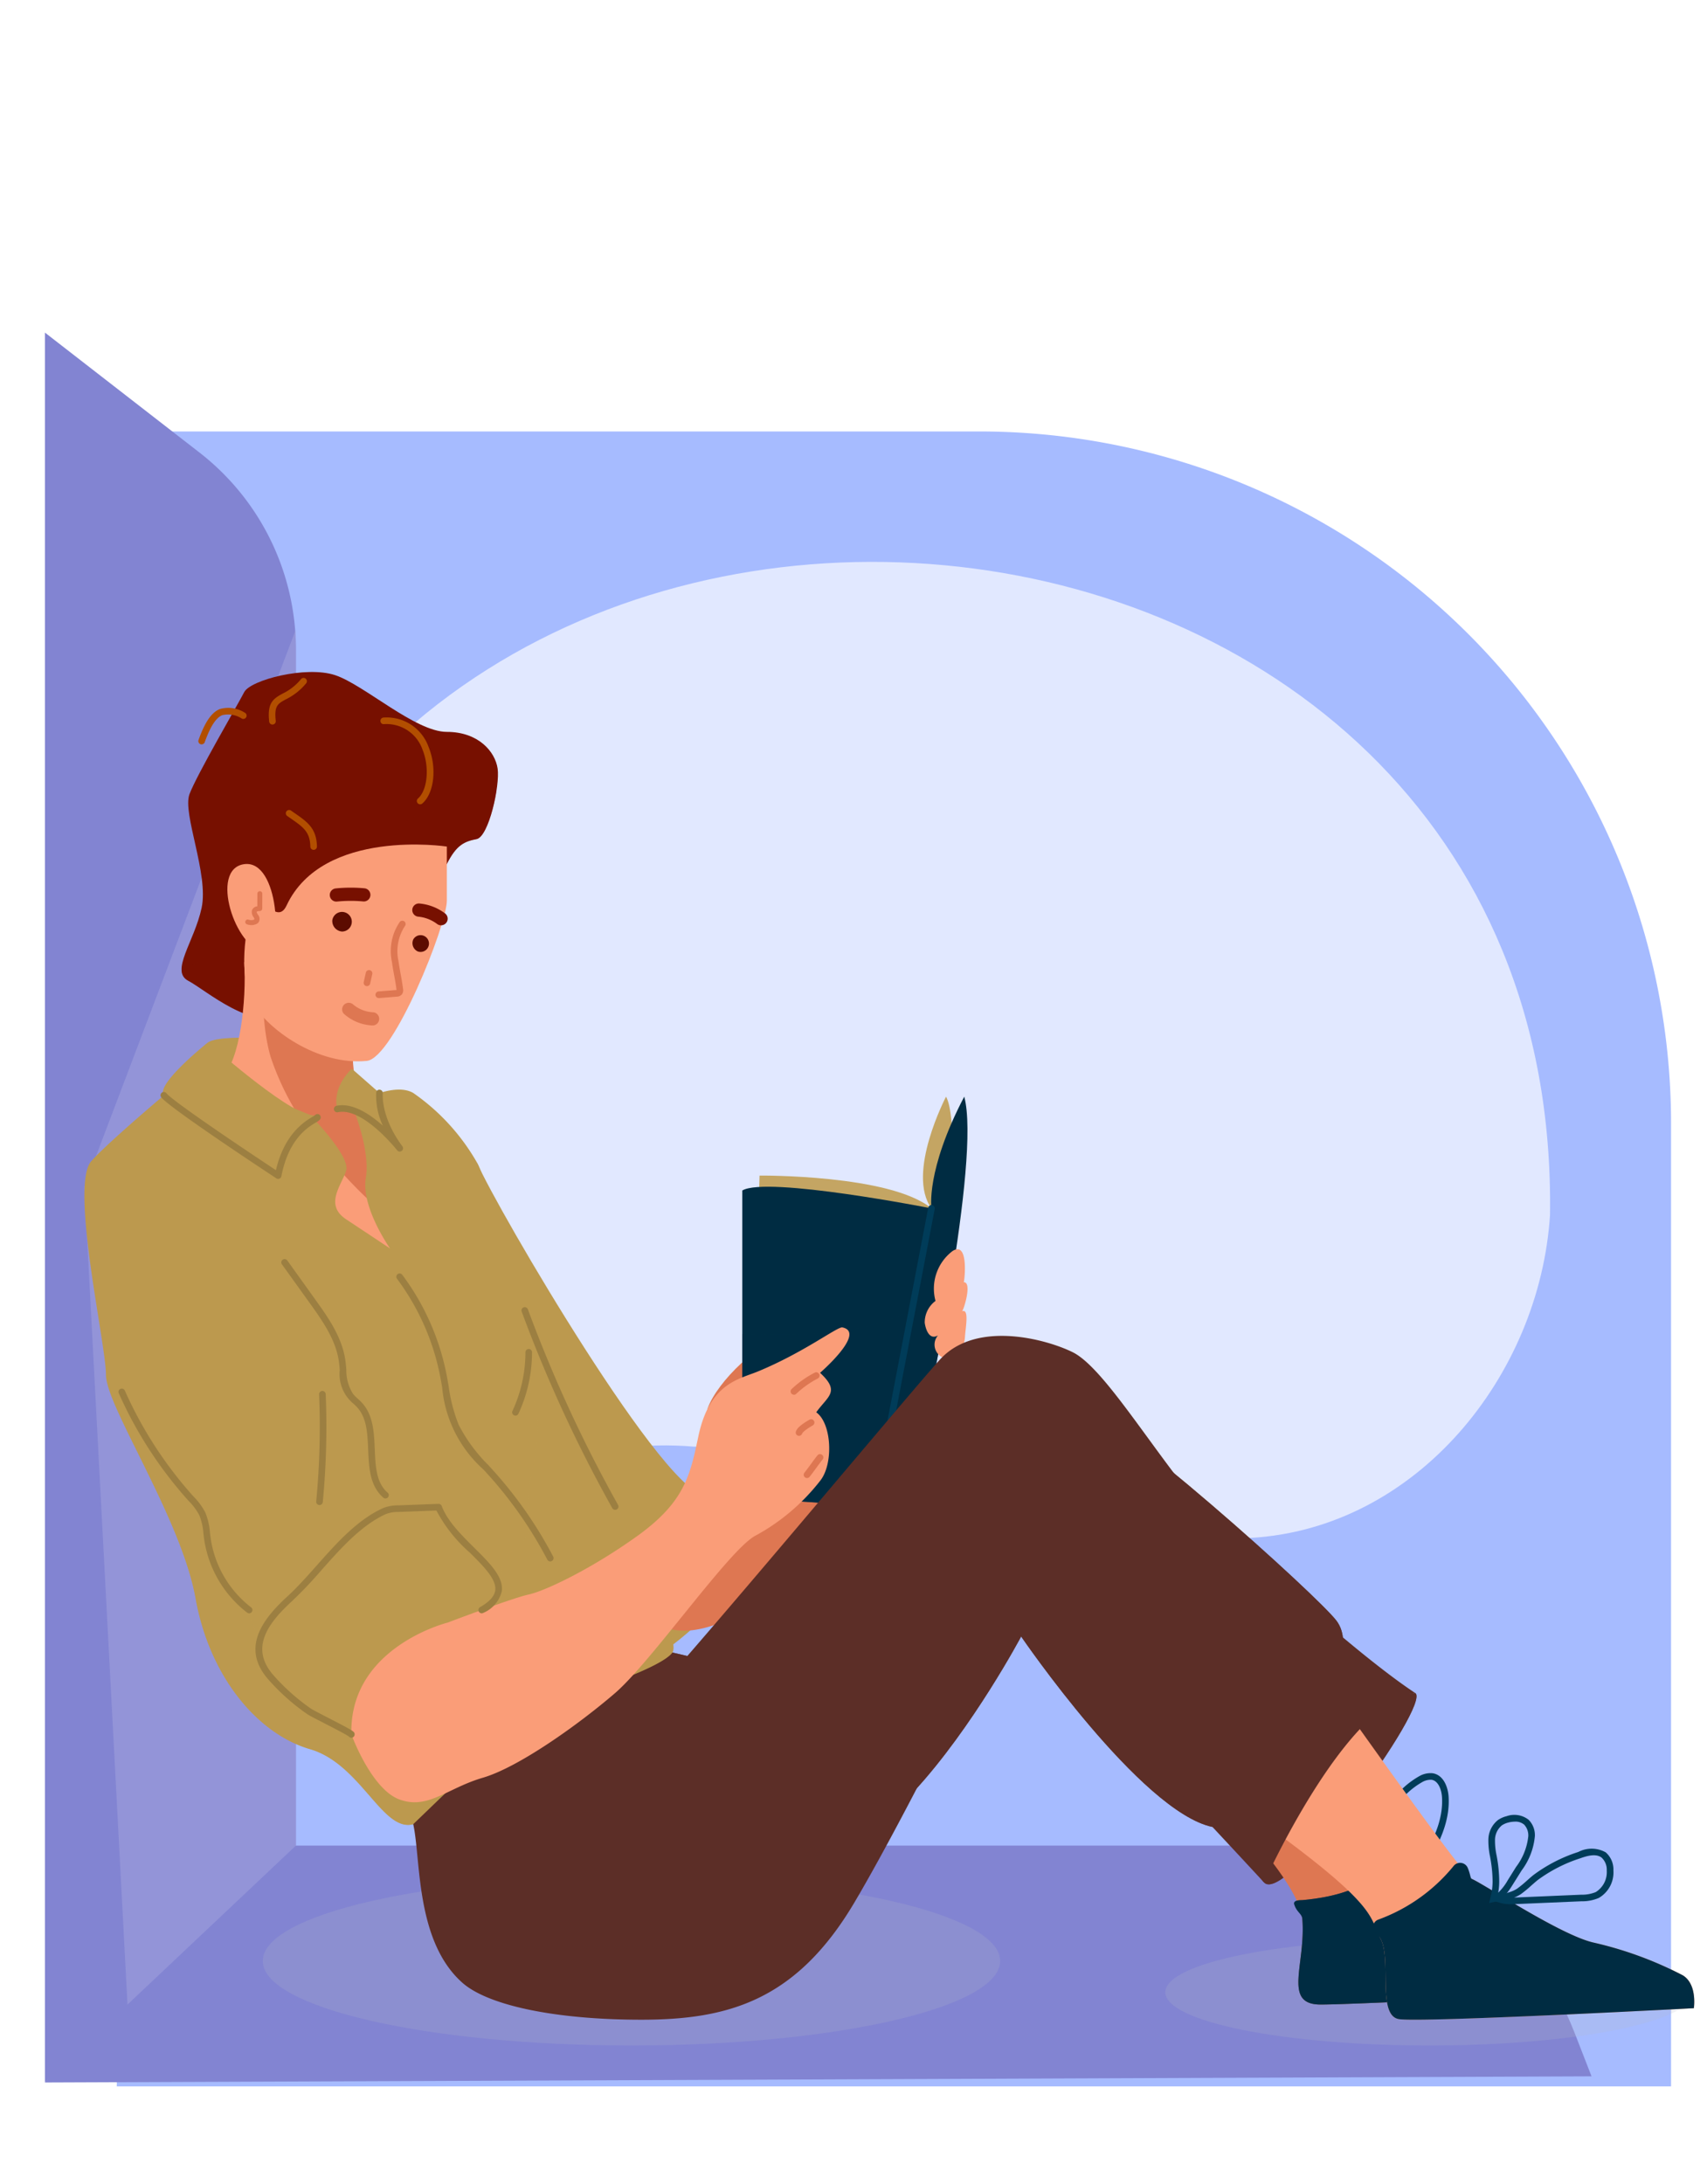 <svg xmlns="http://www.w3.org/2000/svg" xmlns:xlink="http://www.w3.org/1999/xlink" width="190" height="243" viewBox="0 0 190 243">
  <defs>
    <clipPath id="clip-path">
      <rect id="Rectángulo_35966" data-name="Rectángulo 35966" width="172.149" height="26.355" fill="#8284d2"/>
    </clipPath>
    <clipPath id="clip-path-2">
      <rect id="Rectángulo_35967" data-name="Rectángulo 35967" width="27.936" height="194.679" fill="#8284d2"/>
    </clipPath>
    <clipPath id="clip-path-3">
      <rect id="Rectángulo_35968" data-name="Rectángulo 35968" width="23.543" height="153" fill="#acade1"/>
    </clipPath>
    <clipPath id="clip-path-4">
      <rect id="Rectángulo_35969" data-name="Rectángulo 35969" width="82.079" height="18.813" fill="none"/>
    </clipPath>
    <clipPath id="clip-path-5">
      <rect id="Rectángulo_35970" data-name="Rectángulo 35970" width="58.779" height="11.855" fill="none"/>
    </clipPath>
    <clipPath id="clip-path-6">
      <rect id="Rectángulo_35971" data-name="Rectángulo 35971" width="8.516" height="24.905" fill="none"/>
    </clipPath>
    <clipPath id="clip-path-7">
      <rect id="Rectángulo_35972" data-name="Rectángulo 35972" width="18.888" height="21.846" fill="none"/>
    </clipPath>
    <clipPath id="clip-path-8">
      <rect id="Rectángulo_35973" data-name="Rectángulo 35973" width="17.8" height="21.29" fill="none"/>
    </clipPath>
    <clipPath id="clip-path-9">
      <rect id="Rectángulo_35974" data-name="Rectángulo 35974" width="95.757" height="54.245" fill="none"/>
    </clipPath>
    <clipPath id="clip-path-10">
      <rect id="Rectángulo_35975" data-name="Rectángulo 35975" width="33.106" height="16.123" fill="none"/>
    </clipPath>
    <clipPath id="clip-path-11">
      <rect id="Rectángulo_35976" data-name="Rectángulo 35976" width="35.039" height="25.374" fill="none"/>
    </clipPath>
    <clipPath id="clip-path-12">
      <rect id="Rectángulo_35977" data-name="Rectángulo 35977" width="58.903" height="55.144" fill="none"/>
    </clipPath>
    <clipPath id="clip-path-13">
      <rect id="Rectángulo_35978" data-name="Rectángulo 35978" width="2.308" height="8.204" fill="none"/>
    </clipPath>
  </defs>
  <g id="Grupo_88142" data-name="Grupo 88142" transform="translate(-600 -1501)">
    <g id="Grupo_88121" data-name="Grupo 88121">
      <g id="Grupo_87694" data-name="Grupo 87694" transform="translate(1 594.638)">
        <path id="Rectángulo_34436" data-name="Rectángulo 34436" d="M0,0H96a77,77,0,0,1,77,77V184.116a0,0,0,0,1,0,0H0a0,0,0,0,1,0,0V0A0,0,0,0,1,0,0Z" transform="translate(612 954.362)" fill="#a6bbff"/>
        <g id="Grupo_87372" data-name="Grupo 87372" transform="translate(618.834 955.577)">
          <path id="Trazado_114646" data-name="Trazado 114646" d="M151.4,72.681c-1.152,17.828-14.827,34.849-33.347,35.905-21.272,1.63-40.8-10.036-61.986-10.159-10.8-.926-20.938,3.211-31.467,4.547C.823,103.846-2.8,75.9,1.635,57.886,20.34-27.038,152.7-15.484,151.4,72.681Z" transform="translate(1.291 13.295)" fill="#e1e8ff"/>
        </g>
      </g>
      <g id="Grupo_88120" data-name="Grupo 88120" transform="translate(7037.27 10800)">
        <g id="Grupo_88074" data-name="Grupo 88074" transform="translate(-6432.27 -9093.676)">
          <g id="Grupo_88073" data-name="Grupo 88073">
            <g id="Grupo_88072" data-name="Grupo 88072" clip-path="url(#clip-path)">
              <path id="Trazado_124869" data-name="Trazado 124869" d="M0,278.031l22.615-26.355h120.71c11.512,0,22.006,8.152,26.993,20.97l1.83,4.7Z" transform="translate(0 -251.676)" fill="#8284d2"/>
            </g>
          </g>
        </g>
        <g id="Grupo_88077" data-name="Grupo 88077" transform="translate(-6432.27 -9262)">
          <g id="Grupo_88076" data-name="Grupo 88076">
            <g id="Grupo_88075" data-name="Grupo 88075" clip-path="url(#clip-path-2)">
              <path id="Trazado_124870" data-name="Trazado 124870" d="M0,0,17.2,13.343a27.741,27.741,0,0,1,10.738,21.92V168.324L0,194.679Z" fill="#8284d2"/>
            </g>
          </g>
        </g>
        <g id="Grupo_88080" data-name="Grupo 88080" transform="translate(-6427.876 -9228.992)" opacity="0.4">
          <g id="Grupo_88079" data-name="Grupo 88079">
            <g id="Grupo_88078" data-name="Grupo 88078" clip-path="url(#clip-path-3)">
              <path id="Trazado_124871" data-name="Trazado 124871" d="M6.569,111.37,30.112,49.354V184.67L11.366,202.354Z" transform="translate(-6.569 -49.354)" fill="#acade1"/>
            </g>
          </g>
        </g>
        <g id="Grupo_88083" data-name="Grupo 88083" transform="translate(-6408.023 -9090.245)" opacity="0.2" style="mix-blend-mode: multiply;isolation: isolate">
          <g id="Grupo_88082" data-name="Grupo 88082">
            <g id="Grupo_88081" data-name="Grupo 88081" clip-path="url(#clip-path-4)">
              <path id="Trazado_124872" data-name="Trazado 124872" d="M36.253,266.211c0-5.2,18.374-9.406,41.04-9.406s41.04,4.211,41.04,9.406-18.374,9.406-41.04,9.406-41.04-4.212-41.04-9.406" transform="translate(-36.253 -256.805)" fill="#b3b8c7"/>
            </g>
          </g>
        </g>
        <g id="Grupo_88086" data-name="Grupo 88086" transform="translate(-6307.566 -9083.289)" opacity="0.2" style="mix-blend-mode: multiply;isolation: isolate">
          <g id="Grupo_88085" data-name="Grupo 88085">
            <g id="Grupo_88084" data-name="Grupo 88084" clip-path="url(#clip-path-5)">
              <path id="Trazado_124873" data-name="Trazado 124873" d="M186.455,273.135c0-3.274,13.158-5.928,29.389-5.928s29.39,2.654,29.39,5.928-13.158,5.928-29.39,5.928-29.389-2.654-29.389-5.928" transform="translate(-186.455 -267.207)" fill="#b3b8c7"/>
            </g>
          </g>
        </g>
        <path id="Trazado_124874" data-name="Trazado 124874" d="M222.627,255.754a.513.513,0,0,1-.183-.035c-.671-.251-.861-1.487-.961-3.535-.01-.2-.018-.367-.028-.475a18.561,18.561,0,0,1,.07-4.477,9.481,9.481,0,0,1,4.786-7.291,2.494,2.494,0,0,1,1.459-.312c1.207.186,1.713,1.529,1.779,2.622.135,2.245-.635,4.6-2.424,7.422-.076.121-.213.348-.391.646-2.648,4.407-3.527,5.436-4.106,5.436m-.376-8.412a17.856,17.856,0,0,0-.064,4.3c.01.116.02.292.03.507.1,1.966.28,2.641.435,2.834.463-.306,1.623-2,3.45-5.042.183-.305.324-.538.4-.661,1.7-2.683,2.436-4.9,2.311-6.984-.053-.886-.433-1.829-1.158-1.941a1.864,1.864,0,0,0-1.024.246,8.755,8.755,0,0,0-4.383,6.742" transform="translate(-6505.58 -9341.354)" fill="#003c59"/>
        <path id="Trazado_124875" data-name="Trazado 124875" d="M71.979,138.205c2.078,4.877,21.336,37.847,25.6,36.9s4.806,5.9,2.641,10.027-20.178,20.109-24.283,5.537-3.959-52.467-3.959-52.467" transform="translate(-6456.108 -9307.771)" fill="#bc994e"/>
        <path id="Trazado_124876" data-name="Trazado 124876" d="M106.117,185.019c6.415-2.02,19.731-13.537,21.96-16.356s3.818,6.092-1.346,14.087-20.653,21.271-26.462,16.246-.568-11.956,5.847-13.976" transform="translate(-6464.646 -9317.682)" fill="#de7752"/>
        <path id="Trazado_124877" data-name="Trazado 124877" d="M110.275,174.5c1.136-3.073,5.68-7.428,9.61-8.747s1.255,2.483-1.583,6.849-3.783,6.872-6.081,6.295-1.946-4.4-1.946-4.4" transform="translate(-6468.785 -9316.808)" fill="#de7752"/>
        <path id="Trazado_124878" data-name="Trazado 124878" d="M137.64,143.874l-6.351,33.169-13.646-6.43.863-30.388s14.54-.134,19.134,3.649" transform="translate(-6471.231 -9308.441)" fill="#c4a563"/>
        <path id="Trazado_124879" data-name="Trazado 124879" d="M146.019,127.093s-4.463,8.532-1.621,12.432c-1.2,6.275-6.351,33.169-6.351,33.169l5.685-11.684s4.72-29.458,2.287-33.917" transform="translate(-6477.989 -9304.091)" fill="#c4a563"/>
        <path id="Trazado_124880" data-name="Trazado 124880" d="M148.045,127.093c1.892,7.027-4.314,35.689-4.314,35.689l-5.686,9.912,6.351-33.169s-.665-4.189,3.648-12.432" transform="translate(-6477.988 -9304.091)" fill="#002c42"/>
        <path id="Trazado_124881" data-name="Trazado 124881" d="M116.06,142.5v34.157l14.705,1,6.35-33.169s-18.353-3.611-21.056-1.99" transform="translate(-6470.707 -9309.055)" fill="#002c42"/>
        <g id="Grupo_88089" data-name="Grupo 88089" transform="translate(-6339.942 -9156.304)" opacity="0.5" style="mix-blend-mode: multiply;isolation: isolate">
          <g id="Grupo_88088" data-name="Grupo 88088">
            <g id="Grupo_88087" data-name="Grupo 88087" clip-path="url(#clip-path-6)">
              <path id="Trazado_124882" data-name="Trazado 124882" d="M142.7,160.854c-.155.086-.317.16-.475.241l-4.183,21.847,5.686-9.912s1.524-7.038,2.83-14.993a20.016,20.016,0,0,1-3.858,2.817" transform="translate(-138.046 -158.037)" fill="#002c42"/>
            </g>
          </g>
        </g>
        <g id="Grupo_88092" data-name="Grupo 88092" transform="translate(-6354.647 -9153.243)" opacity="0.5" style="mix-blend-mode: multiply;isolation: isolate">
          <g id="Grupo_88091" data-name="Grupo 88091">
            <g id="Grupo_88090" data-name="Grupo 88090" clip-path="url(#clip-path-7)">
              <path id="Trazado_124883" data-name="Trazado 124883" d="M116.06,165.262v18.193l14.705,1,4.183-21.847c-5.575,2.883-12.624,2.883-18.888,2.652" transform="translate(-116.06 -162.611)" fill="#002c42"/>
            </g>
          </g>
        </g>
        <path id="Trazado_124884" data-name="Trazado 124884" d="M149.494,152.692a5.247,5.247,0,0,0-1.882,5.536,2.981,2.981,0,0,0-1.2,2.434c.118.819.548,1.952,1.477,1.4a1.574,1.574,0,0,0,.876,2.573c1.318.08,2.058-1.283,2.125-2.39s.5-3.212-.337-2.858c.158.009,1.187-3.279.2-3.237.07,0,.627-4.7-1.259-3.461" transform="translate(-6480.754 -9312.5)" fill="#fa9d78"/>
        <path id="Trazado_124885" data-name="Trazado 124885" d="M27.127,117.812c1.824-1.2,12.206,0,12.206,0l-6.1,9.275Z" transform="translate(-6441.254 -9300.841)" fill="#bc994e"/>
        <path id="Trazado_124886" data-name="Trazado 124886" d="M219.311,226.294c1.824,1.216-14.406,23.686-16.823,21.08s.811-12.879,4.662-16.473,12.162-4.607,12.162-4.607" transform="translate(-6499.055 -9336.945)" fill="#5c2e27"/>
        <g id="Grupo_88095" data-name="Grupo 88095" transform="translate(-6297.401 -9110.651)" opacity="0.7" style="mix-blend-mode: multiply;isolation: isolate">
          <g id="Grupo_88094" data-name="Grupo 88094">
            <g id="Grupo_88093" data-name="Grupo 88093" clip-path="url(#clip-path-8)">
              <path id="Trazado_124887" data-name="Trazado 124887" d="M219.311,226.294c1.824,1.216-14.406,23.686-16.823,21.08s.811-12.879,4.662-16.473,12.162-4.607,12.162-4.607" transform="translate(-201.653 -226.294)" fill="#5c2e27"/>
            </g>
          </g>
        </g>
        <path id="Trazado_124888" data-name="Trazado 124888" d="M72.889,210.077,90.32,230.346s24.067-2.707,30.58-9.765,11.9-17.193,11.9-17.193,13.317,19.5,21.292,21.186c2.706-5.781,13.043-15.716,13.043-15.716s2.8-4.516.769-7.223-24.961-23.379-30.564-25.2c-12.209-3.977-41.116,29.257-41.116,29.257l-10.367-2.443Z" transform="translate(-6456.41 -9320.322)" fill="#5c2e27"/>
        <g id="Grupo_88098" data-name="Grupo 88098" transform="translate(-6383.52 -9144.222)" opacity="0.7" style="mix-blend-mode: multiply;isolation: isolate">
          <g id="Grupo_88097" data-name="Grupo 88097">
            <g id="Grupo_88096" data-name="Grupo 88096" clip-path="url(#clip-path-9)">
              <path id="Trazado_124889" data-name="Trazado 124889" d="M72.889,210.077,90.32,230.346s24.067-2.707,30.58-9.765,11.9-17.193,11.9-17.193,13.317,19.5,21.292,21.186c2.706-5.781,13.043-15.716,13.043-15.716s2.8-4.516.769-7.223-24.961-23.379-30.564-25.2c-12.209-3.977-41.116,29.257-41.116,29.257l-10.367-2.443Z" transform="translate(-72.889 -176.1)" fill="#5c2e27"/>
            </g>
          </g>
        </g>
        <path id="Trazado_124890" data-name="Trazado 124890" d="M189.251,228.78s12.98,12.162,13.386,17.229-2.23,9.527,2.027,9.527,29.981-1.344,29.981-1.344,1.031-3.318-1.807-4.534-10.547-1.864-15.082-4.894c-6.386-4.267-21.807-34.832-21.807-34.832Z" transform="translate(-6494.947 -9331.526)" fill="#de7752"/>
        <path id="Trazado_124891" data-name="Trazado 124891" d="M239.013,264.256c-2.838-1.216-10.547-1.864-15.082-4.894a23.281,23.281,0,0,1-4.785-5.35c-.118.128-.236.255-.356.377-2.787,2.787-6.15,3.778-9.958,4.125-.219.02-1.082-.035-.914.491.278.869.846,1.007.894,1.6.405,5.067-2.229,9.527,2.027,9.527s29.981-1.344,29.981-1.344,1.031-3.318-1.807-4.534" transform="translate(-6501.123 -9346.126)" fill="#002c42"/>
        <g id="Grupo_88101" data-name="Grupo 88101" transform="translate(-6293.226 -9092.114)" opacity="0.5" style="mix-blend-mode: multiply;isolation: isolate">
          <g id="Grupo_88100" data-name="Grupo 88100">
            <g id="Grupo_88099" data-name="Grupo 88099" clip-path="url(#clip-path-10)">
              <path id="Trazado_124892" data-name="Trazado 124892" d="M239.013,264.256c-2.838-1.216-10.547-1.864-15.082-4.894a23.281,23.281,0,0,1-4.785-5.35c-.118.128-.236.255-.356.377-2.787,2.787-6.15,3.778-9.958,4.125-.219.02-1.082-.035-.914.491.278.869.846,1.007.894,1.6.405,5.067-2.229,9.527,2.027,9.527s29.981-1.344,29.981-1.344,1.031-3.318-1.807-4.534" transform="translate(-207.896 -254.012)" fill="#002c42"/>
            </g>
          </g>
        </g>
        <path id="Trazado_124893" data-name="Trazado 124893" d="M193.515,200.13c4.256,5.338,26.553,37.566,27.971,38.174s9.932,6.284,13.58,7.094A41.442,41.442,0,0,1,245,249.046c1.621,1.013,1.216,3.648,1.216,3.648s-30.4,1.621-32.835,1.216-.811-6.689-2.027-8.918-.116-3.288-10.582-11.077c-20.632-15.355-7.255-33.786-7.255-33.786" transform="translate(-6494.947 -9328.281)" fill="#fa9d78"/>
        <path id="Trazado_124894" data-name="Trazado 124894" d="M255.523,267.068a41.42,41.42,0,0,0-9.932-3.648c-3.648-.811-12.161-6.486-13.58-7.094-.152-.066-.14-.5-.443-1.223a.924.924,0,0,0-1.6-.17,19.324,19.324,0,0,1-8.345,5.924.891.891,0,0,0-.292,1.51,2.27,2.27,0,0,1,.544.647c1.216,2.229-.405,8.513,2.027,8.918s32.835-1.216,32.835-1.216.405-2.635-1.216-3.648" transform="translate(-6505.471 -9346.303)" fill="#002c42"/>
        <path id="Trazado_124895" data-name="Trazado 124895" d="M52.267,77.815c1.081-2.142,1.959-2.5,3.311-2.768s2.613-5.943,2.343-7.835-2.14-4.092-5.653-4.092-9.189-5.229-12.432-6.31S30.4,57.35,29.711,58.7s-5.28,9.188-6.09,11.35,2.162,8.871,1.351,12.651-3.526,7.024-1.493,8.1,7.168,5.675,10.952,3.783S52.267,77.815,52.267,77.815" transform="translate(-6439.801 -9280.697)" fill="#771000"/>
        <g id="Grupo_88104" data-name="Grupo 88104" transform="translate(-6417.051 -9211.03)" opacity="0.4" style="mix-blend-mode: multiply;isolation: isolate">
          <g id="Grupo_88103" data-name="Grupo 88103">
            <g id="Grupo_88102" data-name="Grupo 88102" clip-path="url(#clip-path-11)">
              <path id="Trazado_124896" data-name="Trazado 124896" d="M57.781,76.215c-1.008.3-2,.647-3,.986-1.844.63-3.676,1.271-5.553,1.794a3.439,3.439,0,0,0-2.306,1.512l-.065.072c-.181.278-.364.555-.522.847-.141.239-.259.492-.385.74-.029.112-.128.4-.3.881a9.791,9.791,0,0,1-11.832,6.718,9.257,9.257,0,0,1-3.309-1.71,14.244,14.244,0,0,1-3.139,4.969,15.246,15.246,0,0,1-4.611,3.208,1.289,1.289,0,0,0,.728,1.118c2.034,1.081,7.168,5.675,10.952,3.783S52.272,84.358,52.272,84.358c1.081-2.142,1.96-2.5,3.311-2.768.949-.19,1.851-3.04,2.212-5.379l-.014,0" transform="translate(-22.756 -76.211)" fill="#771000"/>
            </g>
          </g>
        </g>
        <path id="Trazado_124897" data-name="Trazado 124897" d="M31.842,104.717c.275,4.352-.509,11.047-2.409,12.669s6.986,8.648,8.894,13.783,10.826,10.27,10.826,10.27-.811-18.917-2.7-20.269-3.783-5.4-1.351-9.729-13.257-6.723-13.257-6.723" transform="translate(-6441.93 -9296.681)" fill="#fa9d78"/>
        <path id="Trazado_124898" data-name="Trazado 124898" d="M37.114,115.205a30.322,30.322,0,0,0,4.773,8.951,47.509,47.509,0,0,0,7.207,7.976c.615.552,1.262,1.06,1.925,1.547-.428-5.394-1.151-11.749-2.218-12.511-1.891-1.351-3.783-5.4-1.351-9.729,1.956-3.478-7.417-5.9-11.164-6.723-.035,3.5-.122,7.117.829,10.488" transform="translate(-6444.28 -9296.681)" fill="#de7752"/>
        <path id="Trazado_124899" data-name="Trazado 124899" d="M46.8,109.232c3.006-.3,8.919-15.134,8.919-17.837V85.384s-13.783-2.1-17.837,6.552c-1.13,2.41-2.972-1.891-3.783.27s-1.621,7.567,0,10.54,7.3,7.027,12.7,6.486" transform="translate(-6443.252 -9290.204)" fill="#fa9d78"/>
        <path id="Trazado_124900" data-name="Trazado 124900" d="M34.522,98.165c2.062.157,1.641-10.294-2.287-9.753s-.956,9.507,2.287,9.753" transform="translate(-6442.324 -9291.274)" fill="#fa9d78"/>
        <path id="Trazado_124901" data-name="Trazado 124901" d="M60.255,73.681a.368.368,0,0,1-.242-.644c1.065-.932,1.3-3.471.509-5.433a4.244,4.244,0,0,0-4.3-2.841.351.351,0,0,1-.385-.349.367.367,0,0,1,.348-.385,4.953,4.953,0,0,1,5.021,3.3c.93,2.3.613,5.108-.706,6.262a.368.368,0,0,1-.242.091" transform="translate(-6450.761 -9283.202)" fill="#b24e00"/>
        <path id="Trazado_124902" data-name="Trazado 124902" d="M37.664,62.628A.367.367,0,0,1,37.3,62.3c-.229-2.071.425-2.537,1.513-3.125a6.025,6.025,0,0,0,2.039-1.611.368.368,0,0,1,.57.465,6.762,6.762,0,0,1-2.259,1.791c-.906.49-1.319.714-1.132,2.4a.368.368,0,0,1-.325.406l-.041,0" transform="translate(-6444.608 -9281.021)" fill="#b24e00"/>
        <path id="Trazado_124903" data-name="Trazado 124903" d="M25.9,66.473a.367.367,0,0,1-.346-.492c.713-1.989,1.437-3.047,2.348-3.431a3.425,3.425,0,0,1,2.788.39.367.367,0,0,1-.306.668,2.817,2.817,0,0,0-2.2-.381c-.694.293-1.312,1.247-1.941,3a.367.367,0,0,1-.346.243" transform="translate(-6440.725 -9282.66)" fill="#b24e00"/>
        <path id="Trazado_124904" data-name="Trazado 124904" d="M43.17,206.5c-3.428.931-5.811-6.7-11.494-8.352s-11.138-7.863-12.734-16.781S8.968,160.012,8.968,156.5s-4.054-21.08-1.622-23.782,11.6-10.27,11.6-10.27l12.734,5.134s4.539,4.595,4.023,6.216-2.456,3.783,0,5.405,4.888,3.242,4.888,3.242-3.243-4.594-2.7-7.837-1.549-8.107-1.549-8.107,4.552-2.7,6.834-1.352a23.757,23.757,0,0,1,7.147,7.838c1.351,2.7,5.268,17.034,7.363,21.708C58.7,156.968,73.6,185.1,72.016,187.389c-1.194,1.724-9.906,4.512-9.906,4.512S52.151,204.056,43.17,206.5" transform="translate(-6434.445 -9302.552)" fill="#bc994e"/>
        <g id="Grupo_88107" data-name="Grupo 88107" transform="translate(-6421.214 -9151.123)" opacity="0.5" style="mix-blend-mode: multiply;isolation: isolate">
          <g id="Grupo_88106" data-name="Grupo 88106">
            <g id="Grupo_88105" data-name="Grupo 88105" clip-path="url(#clip-path-12)">
              <path id="Trazado_124905" data-name="Trazado 124905" d="M60.978,169.046c-.478-1.067-.853-2.175-1.269-3.265a12.226,12.226,0,0,1-.484,3.949c-.292,1.756.585,3.377.926,5.068.761,3.769-1.126,7.613-.837,11.447a5.775,5.775,0,0,1-.037,2.2A4.528,4.528,0,0,1,57.2,190.6c-1.53.992-.229,3.963-1.463,5.294-.836.9-2.993,2.321-3.611,3.428,2.625,2.82,1.9,4.666-.217,8.28-2.3,3.935-8.131,5.837-12.093,3.171a3.157,3.157,0,0,1-.534-.409l-.217-.085c-.524-.21-1.059-.391-1.583-.6a15.474,15.474,0,0,1-7.292-5.492c-1.326-1.851-.877-4.483-1.953-6.489-.684-1.275-1.89-1.952-2.61-3.232a27.885,27.885,0,0,1-1.942-4.275c-.455-1.271-.577-2.657-.972-3.941-.031-.027-.054-.045-.094-.082-.426-.389-.831-.8-1.268-1.172-1.584-1.368-3.295-2.573-4.816-4,2.328,4.722,4.9,10.173,5.711,14.713,1.6,8.919,7.052,15.135,12.734,16.782s8.067,9.283,11.494,8.352c8.98-2.44,18.94-14.593,18.94-14.593s8.712-2.789,9.906-4.513C76.9,199.452,62,171.32,60.978,169.046" transform="translate(-16.529 -165.781)" fill="#bc994e"/>
            </g>
          </g>
        </g>
        <path id="Trazado_124906" data-name="Trazado 124906" d="M32.46,132.89s-11.747-7.725-12.721-8.93,4.905-5.885,4.905-5.885,8.527,7.586,11.357,8.059S33.79,126,32.46,132.89" transform="translate(-6438.771 -9301.105)" fill="#bc994e"/>
        <path id="Trazado_124907" data-name="Trazado 124907" d="M55.551,131.3s-3.925-5.018-6.959-4.367c-.608-2.524,1.627-4.484,1.627-4.484l3.076,2.7s-.311,2.7,2.257,6.15" transform="translate(-6448.328 -9302.553)" fill="#bc994e"/>
        <path id="Trazado_124908" data-name="Trazado 124908" d="M32.332,135.989a.362.362,0,0,1-.2-.06c-1.208-.795-11.823-7.792-12.805-9.006a.367.367,0,1,1,.571-.461c.736.91,8.655,6.226,12.188,8.557.945-4.058,3.2-5.417,4.078-5.942a2.131,2.131,0,0,0,.266-.17.361.361,0,0,1,.51-.047.374.374,0,0,1,.047.524,1.684,1.684,0,0,1-.445.322c-.911.548-3.046,1.833-3.848,5.986a.371.371,0,0,1-.219.269.364.364,0,0,1-.142.029" transform="translate(-6438.643 -9303.837)" fill="#9c7f41"/>
        <path id="Trazado_124909" data-name="Trazado 124909" d="M55.421,132.82a.364.364,0,0,1-.289-.141c-.038-.048-3.812-4.827-6.593-4.234a.367.367,0,1,1-.154-.718c1.742-.375,3.7.916,5.154,2.21a7.918,7.918,0,0,1-.739-3.676.359.359,0,0,1,.406-.322.368.368,0,0,1,.324.405c0,.025-.251,2.619,2.186,5.89a.367.367,0,0,1-.295.587" transform="translate(-6448.198 -9303.707)" fill="#9c7f41"/>
        <path id="Trazado_124910" data-name="Trazado 124910" d="M75.613,188.542a.368.368,0,0,1-.326-.2,45.8,45.8,0,0,0-6.36-9.2c-.243-.272-.49-.542-.736-.814a13.91,13.91,0,0,1-4.607-9.142c-.086-.5-.173-1-.274-1.491a26.65,26.65,0,0,0-4.755-10.6.367.367,0,1,1,.589-.44,27.4,27.4,0,0,1,4.887,10.9c.1.5.189,1.006.278,1.512a17.921,17.921,0,0,0,1.118,4.289,17.954,17.954,0,0,0,3.309,4.484c.248.274.5.546.741.821A46.5,46.5,0,0,1,75.939,188a.367.367,0,0,1-.326.538" transform="translate(-6451.638 -9313.832)" fill="#9c7f41"/>
        <path id="Trazado_124911" data-name="Trazado 124911" d="M89.737,184.657a.368.368,0,0,1-.321-.188A154.318,154.318,0,0,1,79.331,162.6a.367.367,0,0,1,.689-.253A153.524,153.524,0,0,0,90.058,184.11a.368.368,0,0,1-.321.546" transform="translate(-6458.535 -9315.687)" fill="#9c7f41"/>
        <path id="Trazado_124912" data-name="Trazado 124912" d="M45.514,188.743h-.036a.368.368,0,0,1-.33-.4,87.21,87.21,0,0,0,.322-11.913.369.369,0,0,1,.352-.383.38.38,0,0,1,.383.352,87.921,87.921,0,0,1-.325,12.013.368.368,0,0,1-.365.332" transform="translate(-6447.222 -9320.305)" fill="#9c7f41"/>
        <path id="Trazado_124913" data-name="Trazado 124913" d="M26.789,200.656a.363.363,0,0,1-.223-.076,12.622,12.622,0,0,1-4.785-8.155c-.03-.211-.056-.423-.081-.635a6.62,6.62,0,0,0-.457-2.041,6.625,6.625,0,0,0-1.159-1.566l-.1-.108a45.584,45.584,0,0,1-7.705-11.9.367.367,0,0,1,.671-.3,44.87,44.87,0,0,0,7.58,11.712l.1.107a7.3,7.3,0,0,1,1.278,1.746,7.273,7.273,0,0,1,.52,2.266c.025.207.049.412.079.617A11.878,11.878,0,0,0,27.013,200a.368.368,0,0,1-.223.659" transform="translate(-6436.327 -9320.174)" fill="#9c7f41"/>
        <path id="Trazado_124914" data-name="Trazado 124914" d="M50.931,180.746a.363.363,0,0,1-.24-.09c-1.512-1.311-1.6-3.359-1.685-5.341-.078-1.829-.153-3.555-1.246-4.73-.127-.137-.266-.263-.4-.389a4.248,4.248,0,0,1-1.516-3.739c-.029-.336-.058-.671-.105-1-.354-2.424-1.885-4.559-3.234-6.443L39.406,154.7a.367.367,0,0,1,.6-.427L43.1,158.59c1.4,1.952,2.984,4.163,3.364,6.764.049.34.08.69.11,1.041a4.9,4.9,0,0,0,.75,2.724,4.848,4.848,0,0,0,.529.534c.154.14.306.28.447.432,1.277,1.374,1.361,3.318,1.441,5.2.082,1.909.16,3.715,1.432,4.817a.367.367,0,0,1-.24.645" transform="translate(-6445.297 -9313.043)" fill="#9c7f41"/>
        <path id="Trazado_124915" data-name="Trazado 124915" d="M78.127,176.485a.356.356,0,0,1-.155-.035.367.367,0,0,1-.178-.488,15.539,15.539,0,0,0,1.443-6.523.367.367,0,1,1,.734,0,16.288,16.288,0,0,1-1.512,6.833.367.367,0,0,1-.333.213" transform="translate(-6458.023 -9317.995)" fill="#9c7f41"/>
        <path id="Trazado_124916" data-name="Trazado 124916" d="M137.865,179.035a.349.349,0,0,1-.07-.007.367.367,0,0,1-.292-.429l6.351-33.169a.367.367,0,1,1,.722.138l-6.35,33.168a.369.369,0,0,1-.36.3" transform="translate(-6477.806 -9310.066)" fill="#003c59"/>
        <path id="Trazado_124917" data-name="Trazado 124917" d="M43.192,83.851a.368.368,0,0,1-.367-.36c-.035-1.649-.8-2.176-2.176-3.133l-.386-.269a.367.367,0,1,1,.422-.6l.382.266c1.423.985,2.451,1.7,2.493,3.721a.367.367,0,0,1-.359.375Z" transform="translate(-6445.552 -9288.303)" fill="#b24e00"/>
        <path id="Trazado_124918" data-name="Trazado 124918" d="M61.294,221.213c.863,3.851.221,12.98,5.462,17.634,2.844,2.526,10.331,4.119,19.932,4.119s17.223-2.092,23.709-13.037,17.781-34.255,17.781-34.255,8.974,12.457,12.217,15.552S156,227.7,156,227.7s8.918-19.864,16.823-21.08c-7.094-4.662-22.3-18.445-26.755-24.323s-8.513-12.162-11.35-13.58-10.742-3.648-14.8.811-34.385,41-36.153,41.7a13.149,13.149,0,0,1-11.1-.958Z" transform="translate(-6452.569 -9317.271)" fill="#5c2e27"/>
        <g id="Grupo_88110" data-name="Grupo 88110" transform="translate(-6325.545 -9130.474)" style="mix-blend-mode: multiply;isolation: isolate">
          <g id="Grupo_88109" data-name="Grupo 88109">
            <g id="Grupo_88108" data-name="Grupo 88108" clip-path="url(#clip-path-13)">
              <path id="Trazado_124919" data-name="Trazado 124919" d="M161.513,204.86a.366.366,0,0,1-.288-.139c-1-1.263-1.552-6.605-1.651-7.664a.367.367,0,1,1,.732-.069c.278,2.947.863,6.481,1.495,7.277a.367.367,0,0,1-.288.6" transform="translate(-159.573 -196.656)" fill="#5c2e27"/>
            </g>
          </g>
        </g>
        <path id="Trazado_124920" data-name="Trazado 124920" d="M50.995,210.761s2.216,6.118,5.385,7.251,5.255-1.263,9.256-2.434,10.686-5.946,14.722-9.424,12.707-15.981,15.609-17.5a23.024,23.024,0,0,0,7.2-6.1c1.516-1.868,1.3-6.412-.43-7.628,1.313-1.825,2.7-2.277.43-4.393,1.825-1.622,4.637-4.6,2.484-5.051-.538-.114-4.236,2.766-9.406,4.9-2.112.871-5.372,1.3-6.621,7.19-.912,4.3-1.505,7.3-6.756,11.08-5.1,3.672-10.267,6.135-12.126,6.54s-9.03,3.129-9.03,3.129-10.983,2.729-10.714,12.437" transform="translate(-6449.156 -9316.806)" fill="#fa9d78"/>
        <path id="Trazado_124921" data-name="Trazado 124921" d="M124.472,175.441a.367.367,0,0,1-.247-.639,11.187,11.187,0,0,1,2.549-1.809.367.367,0,1,1,.35.645,10.418,10.418,0,0,0-2.4,1.708.367.367,0,0,1-.247.1" transform="translate(-6473.372 -9319.277)" fill="#de7752"/>
        <path id="Trazado_124922" data-name="Trazado 124922" d="M125.312,182.6a.363.363,0,0,1-.354-.439c.093-.385.533-.779,1.519-1.358a.367.367,0,0,1,.372.633c-1.04.611-1.162.857-1.176.9a.387.387,0,0,1-.36.265" transform="translate(-6473.65 -9321.862)" fill="#de7752"/>
        <path id="Trazado_124923" data-name="Trazado 124923" d="M126.645,189.218a.368.368,0,0,1-.284-.6c.181-.218.447-.583.714-.948s.553-.756.74-.982a.367.367,0,0,1,.566.468c-.181.219-.447.584-.713.949s-.553.755-.74.982a.367.367,0,0,1-.284.134" transform="translate(-6474.091 -9323.784)" fill="#de7752"/>
        <path id="Trazado_124924" data-name="Trazado 124924" d="M240.31,256.383l.133-.562a7.431,7.431,0,0,0,.251-1.812,15.073,15.073,0,0,0-.2-2.322l-.08-.457a8.406,8.406,0,0,1-.192-1.836,2.844,2.844,0,0,1,1.067-2.244,2.894,2.894,0,0,1,.961-.428,2.575,2.575,0,0,1,2.454.4,2.418,2.418,0,0,1,.694,1.827,7.492,7.492,0,0,1-1.473,3.808l-.915,1.462c-.482.775-1.14,1.836-2.138,2.043Zm2.871-9.054a2.868,2.868,0,0,0-.736.1,2.215,2.215,0,0,0-.724.316,2.121,2.121,0,0,0-.76,1.678,7.628,7.628,0,0,0,.18,1.675l.082.468a15.563,15.563,0,0,1,.207,2.437,6.9,6.9,0,0,1-.111,1.228,6.01,6.01,0,0,0,1.071-1.4l.916-1.464a6.837,6.837,0,0,0,1.361-3.42,1.765,1.765,0,0,0-.457-1.284,1.5,1.5,0,0,0-1.029-.338" transform="translate(-6511.828 -9343.668)" fill="#003c59"/>
        <path id="Trazado_124925" data-name="Trazado 124925" d="M243.081,258.366a3.925,3.925,0,0,1-1.1-.132l-.615-.177.464-.442a3.185,3.185,0,0,1,1.132-.591,3.682,3.682,0,0,0,.823-.375,12.473,12.473,0,0,0,1.1-.9c.244-.217.489-.433.743-.638a17.145,17.145,0,0,1,4.989-2.559,3.207,3.207,0,0,1,3.043.041,2.52,2.52,0,0,1,.861,2.014,3.282,3.282,0,0,1-1.631,3.064,4.72,4.72,0,0,1-1.938.369l-7.255.31c-.2.008-.409.017-.615.017m1.128-1.116a3.4,3.4,0,0,1-.749.373l.2-.009.074,0,7.18-.306a4.084,4.084,0,0,0,1.64-.292,2.611,2.611,0,0,0,1.225-2.392,1.839,1.839,0,0,0-.575-1.445c-.607-.468-1.573-.21-2.347.068a16.485,16.485,0,0,0-4.777,2.44c-.245.2-.48.406-.715.615a13.577,13.577,0,0,1-1.16.953" transform="translate(-6512.208 -9345.52)" fill="#003c59"/>
        <path id="Trazado_124926" data-name="Trazado 124926" d="M45.715,220.847a.366.366,0,0,1-.3-.15c-.264-.2-1.722-.951-2.7-1.453-1.065-.548-1.726-.892-1.919-1.027a23.776,23.776,0,0,1-4.366-3.9c-3.082-3.562-.445-6.8,2.2-9.22,1.087-1,2.127-2.168,3.228-3.406,2.227-2.505,4.53-5.1,7.414-6.4a4.481,4.481,0,0,1,1.7-.294l4.443-.167a.379.379,0,0,1,.357.238c.631,1.677,2.152,3.186,3.622,4.646,1.757,1.744,3.274,3.25,3.064,4.833a3.511,3.511,0,0,1-2.053,2.411.367.367,0,1,1-.365-.637c1.051-.6,1.6-1.213,1.69-1.871.161-1.223-1.3-2.677-2.854-4.216a16.329,16.329,0,0,1-3.693-4.662L51,195.73a3.844,3.844,0,0,0-1.421.229c-2.741,1.237-4.991,3.768-7.166,6.216a47.3,47.3,0,0,1-3.282,3.459c-2.546,2.334-4.791,5.132-2.14,8.2a23.135,23.135,0,0,0,4.232,3.782c.162.112,1.012.552,1.835.976,3.006,1.55,3.007,1.58,3.021,1.871a.367.367,0,0,1-.348.385h-.019" transform="translate(-6443.877 -9326.525)" fill="#9c7f41"/>
        <path id="Trazado_124927" data-name="Trazado 124927" d="M47.828,97.139a1.091,1.091,0,1,1,1.079,1.251,1.175,1.175,0,0,1-1.079-1.251" transform="translate(-6448.11 -9293.756)" fill="#5c0c00"/>
        <path id="Trazado_124928" data-name="Trazado 124928" d="M61.261,100.578a.933.933,0,1,1,.512,1.33,1.014,1.014,0,0,1-.512-1.33" transform="translate(-6452.535 -9295.056)" fill="#5c0c00"/>
        <path id="Trazado_124929" data-name="Trazado 124929" d="M64.357,97.392a.727.727,0,0,1-.443-.149,4.146,4.146,0,0,0-2.072-.811.735.735,0,1,1,.143-1.462,5.549,5.549,0,0,1,2.816,1.1.735.735,0,0,1-.444,1.32" transform="translate(-6452.532 -9293.45)" fill="#771000"/>
        <path id="Trazado_124930" data-name="Trazado 124930" d="M48.128,93.883a.735.735,0,0,1-.076-1.465,16.344,16.344,0,0,1,3.225-.014.735.735,0,0,1-.139,1.463,14.825,14.825,0,0,0-2.933.013.752.752,0,0,1-.077,0" transform="translate(-6447.966 -9292.579)" fill="#771000"/>
        <path id="Trazado_124931" data-name="Trazado 124931" d="M55.4,106.434a.367.367,0,0,1-.029-.734l1.942-.156.044,0c0-.009,0-.019,0-.029-.06-.538-.161-1.087-.259-1.617-.09-.484-.179-.967-.242-1.454a5.752,5.752,0,0,1,.86-4.467.367.367,0,1,1,.575.456,5.082,5.082,0,0,0-.706,3.917c.062.474.148.944.235,1.415.1.543.2,1.1.268,1.67a.766.766,0,0,1-.122.583.782.782,0,0,1-.59.263l-1.942.157H55.4" transform="translate(-6450.496 -9294.401)" fill="#de7752"/>
        <path id="Trazado_124932" data-name="Trazado 124932" d="M53.408,107.823a.374.374,0,0,1-.081-.009.367.367,0,0,1-.277-.439l.237-1.059a.368.368,0,0,1,.718.16l-.239,1.06a.366.366,0,0,1-.358.287" transform="translate(-6449.835 -9297.116)" fill="#de7752"/>
        <path id="Trazado_124933" data-name="Trazado 124933" d="M52.854,113.988a.755.755,0,0,1-.078,0,5.073,5.073,0,0,1-3.147-1.312.735.735,0,0,1,1.087-.988,3.753,3.753,0,0,0,2.213.839.735.735,0,0,1-.076,1.465" transform="translate(-6448.643 -9298.908)" fill="#de7752"/>
        <path id="Trazado_124934" data-name="Trazado 124934" d="M34.009,96.691a1.357,1.357,0,0,1-.493-.092.275.275,0,1,1,.2-.513.819.819,0,0,0,.617-.013c.056-.066-.02-.191-.065-.266a.917.917,0,0,1-.181-.764.693.693,0,0,1,.593-.441l.007-1.41a.275.275,0,0,1,.276-.274h0a.275.275,0,0,1,.275.276l-.007,1.657a.276.276,0,0,1-.266.274c-.324.011-.354.092-.355.092-.019.057.071.207.131.306a.719.719,0,0,1,.084.856.665.665,0,0,1-.27.2,1.345,1.345,0,0,1-.547.115" transform="translate(-6443.311 -9292.772)" fill="#de7752"/>
      </g>
    </g>
    <rect id="Rectángulo_35987" data-name="Rectángulo 35987" width="190" height="243" transform="translate(600 1501)" fill="none"/>
  </g>
</svg>

